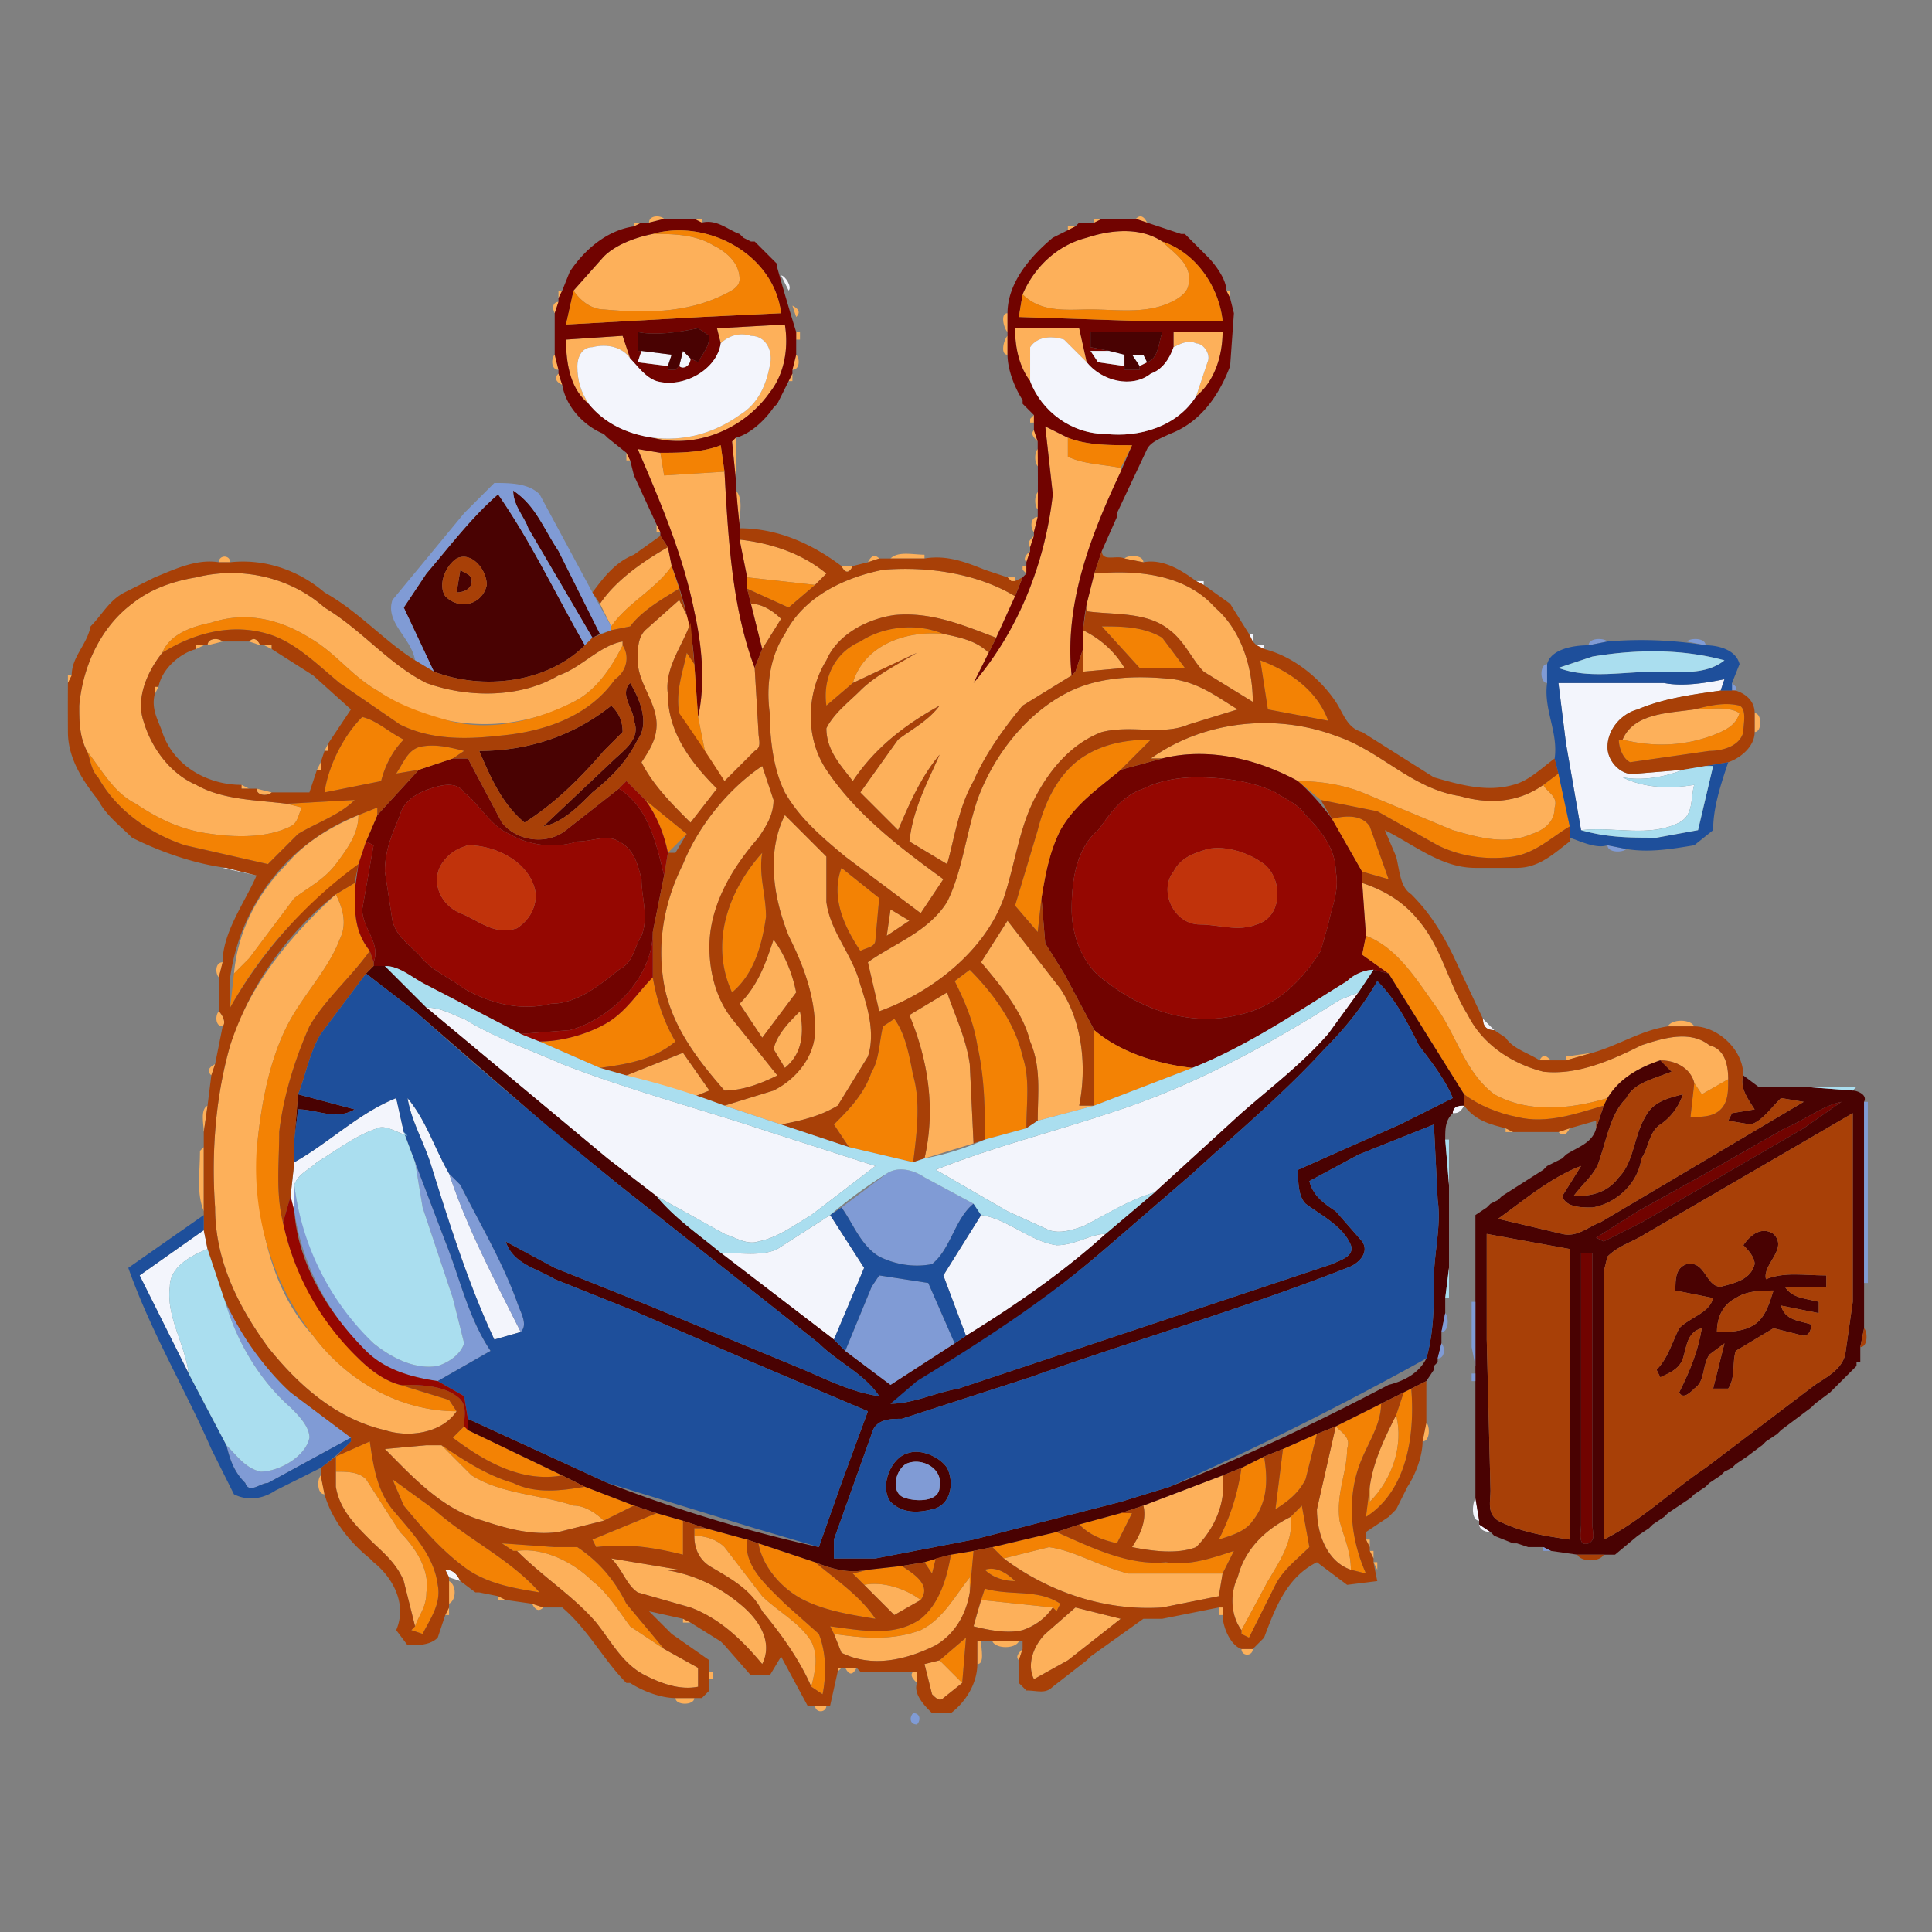 <svg width="683" height="683" viewBox="0 0 512 512" xmlns="http://www.w3.org/2000/svg"><rect x="0" y="0" width="512" height="512" fill="#808080" stroke="none"/><g fill="#fdb05a"><path d="M172 59c0-2 3-2 4-1l-4 1zM184 58h2v1l-2-1zM290 58h2l-2 1v-1zM301 58c1-1 2-1 3 1l-3-1zM168 59h2l-2 1v-1zM283 60h2l-2 1v-1zM288 63c6-2 14-3 20 1 3 3 8 6 7 11 0 3-4 5-7 6-6 2-13 1-19 1s-13 1-18-4c3-7 9-13 17-15zM160 68c3-3 8-5 13-6 5 0 11 0 16 3 4 2 7 5 7 9 0 2-2 3-4 4-10 5-21 5-32 4-3 0-6-2-8-5l8-9zM196 62zM313 62h0zM199 64h0zM318 66l2 2-2-2zM206 70v0zM148 77h1l-1 2v-2zM325 77h1v2l-1-2zM147 83c-1-2 0-3 1-3l-1 3zM210 81c2 1 2 2 1 3l-1-3zM267 88c-1-1-2-5 0-5v5zM147 93a395 395 0 000 0zM190 87l18-1c1 6 0 13-4 18-7 10-20 15-31 12 8 1 16-1 23-6 5-3 7-8 8-13 1-4-1-8-5-8-3-1-6 0-8 2l-1-4zM269 87h17l2 9-6-6c-3-1-7-1-9 2v9c-3-4-4-9-4-14zM211 88h1v2h-1v-2zM311 88h13c0 6-2 13-7 17l3-9c1-2-1-5-3-5-2-1-4 0-6 1v-4zM150 90l15-1 2 6c-2-3-6-4-10-3-3 0-4 3-4 5 0 4 1 7 3 10-5-4-6-11-6-17zM267 89v5c-2 0-1-4 0-5zM147 94l1 4c-2 0-2-3-1-4zM210 98l1-4c1 1 1 4-1 4zM148 99l1 3c-2-1-2-2-1-3zM209 101l1-2v2h-1zM271 106v0zM205 108l1-1-1 1zM274 110v2h-1v-1l1-1zM277 113l6 3v5c4 2 9 2 14 3v1c-8 17-15 35-13 54l-13 8c-5 6-10 13-13 20-4 7-5 15-7 22l-10-6c1-9 5-16 8-23-5 6-8 13-11 20l-10-10 10-14c4-3 8-5 11-9-9 5-17 11-23 20-3-4-7-8-7-14 2-4 6-7 9-10 4-4 10-7 15-10l-17 8c3-10 14-14 24-13 5 1 9 2 12 5l-4 8c12-14 19-32 21-50l-2-18z"/><path d="M274 114l1 3c-1-1-2-2-1-3zM160 115l1 1-1-1zM194 117l1-1v11l-1-10zM169 119l6 1 1 6 16-1c1 18 2 36 8 52l1 17c0 2 1 4-1 5l-8 8-5-7-2-10c2-9 1-19-1-28-3-15-9-29-15-43zM275 119l1 5c-2 0-2-4-1-5zM166 120l1 2h-1v-2zM195 130c2 2 1 6 1 9l-1-9zM275 135c-1-1-1-5 1-5l-1 5zM296 137v-1 1zM274 141c-1-1-1-4 1-4l-1 4z"/><path d="M174 139l1 2h-1v-2zM196 139v0zM273 145c-1-1 0-2 1-3l-1 3zM196 143c9 1 17 4 23 9l-3 3-18-2-2-10zM159 160c4-6 11-11 18-15l1 5c-4 6-12 10-16 16l-3-6zM272 149c-1-1 0-2 1-3l-1 3zM236 148c2-2 6-1 9-1v1h-9zM58 149c0-2 3-2 3 0h-3zM230 149c1-2 2-2 3-1l-3 1zM298 148c1-1 5-1 5 1l-5-1zM223 150h3c-1 2-2 2-3 0zM271 150h1v2l-1-1v-1zM208 168c5-10 16-15 26-17 12-1 25 1 35 7l-5 11c-8-3-17-7-27-6-7 1-15 5-18 12-5 8-6 20 0 29 8 12 20 21 31 29l-6 9-20-15c-6-5-12-10-16-17-3-6-4-14-4-21-1-7 0-15 4-21zM52 153c12-3 25 0 34 8 10 6 17 15 27 20 11 4 25 4 35-2 6-2 11-8 17-9v1c-3 6-7 12-13 15a50 50 0 01-52-3c-7-4-11-10-18-14-8-5-17-7-26-4-5 1-11 3-13 8-4 5-7 12-5 18 2 7 7 14 14 17 7 4 16 4 24 5l4 1c-1 2-1 4-3 5-6 3-14 3-21 2-8-1-14-4-20-8-6-3-9-9-13-14-2-4-2-8-2-12 1-11 6-21 14-27 5-4 11-6 17-7zM290 152c11-1 24 0 32 9 7 6 10 16 10 25l-13-8c-3-3-5-8-9-11-6-5-15-4-22-5v-2l2-8zM267 153h2v1h-1l-1-1zM171 167l9-8 2 4 1 2c-2 6-7 12-6 19 0 10 6 18 13 25l-7 9c-5-5-10-10-13-16 2-3 4-6 4-10 0-6-5-11-5-17 0-3 0-6 2-8zM199 160c3 0 6 2 8 4l-5 8-3-12zM287 167c4 2 8 5 11 10l-11 1v-6-5z"/><path d="M55 171c0-2 3-2 4-1l-4 1zM66 170c1-1 2-1 3 1l-3-1zM52 171h2l-2 1v-1zM70 171h2v1l-2-1zM18 179h1l-1 2v-2zM282 184c9-5 20-5 29-4 7 1 12 5 17 8l-13 4c-7 3-15 0-23 2-8 3-14 10-18 18s-5 17-8 26c-5 14-19 25-33 30l-3-13c7-5 16-8 21-16 4-8 5-18 8-27 4-11 12-22 23-28zM41 182h1l-1 2v-2zM18 194v-10 10zM430 196c3-7 12-7 19-8 4 0 9-1 12 1-1 3-3 4-5 5-9 4-18 4-26 2zM465 189c2 0 2 5 0 5v-5z"/><path d="M305 201c14-10 33-12 49-6 12 4 20 14 33 16 7 2 15 2 22-3 1 2 4 3 3 6 0 4-3 6-6 7-7 3-14 1-21-1l-24-10c-5-2-11-3-17-3-11-6-24-9-36-6h-3zM86 199l1-2v2h-1zM84 204l1-2v2h-1zM181 229c4-10 12-20 21-26l3 9c0 4-2 7-4 10-7 8-13 18-13 29 0 7 2 14 6 19l12 15c-4 2-9 4-14 4-7-8-14-17-16-28s0-22 5-32zM64 208l2 1h-2v-1zM68 209l4 1c-1 1-4 1-4-1zM76 229c5-6 12-10 19-13 0 5-3 9-6 13s-7 6-11 9l-12 16-4 4c1-11 6-21 14-29z"/><path d="M209 248c-4-10-6-22-1-32l11 11v12c1 8 7 14 9 22 2 6 4 13 2 19l-8 13c-5 3-10 4-15 5l-15-5 13-4c6-3 11-9 11-16 0-9-3-17-7-25zM391 230zM361 234c6 2 11 5 15 10 6 7 8 17 13 25 4 8 12 13 20 15 9 1 18-3 26-7 6-2 13-4 18 0 4 1 5 5 5 9l-7 4-2-3c-1-4-5-6-9-6-6 2-11 5-14 10-10 3-21 4-30-1-8-6-10-16-16-24-5-7-10-15-18-18l-1-14zM61 277c5-16 16-29 28-40 2 4 3 8 1 12-3 8-10 15-14 23-5 10-7 22-8 33 0 17 3 36 15 49 9 12 23 20 38 20-4 6-13 7-19 5-13-3-23-12-31-22-8-11-14-23-14-37-1-14 0-29 4-43zM236 241l5 3-6 4 1-7zM267 244l14 18c6 9 7 21 5 31h4l-15 4c0-7 1-14-2-21-2-8-8-15-13-21l7-11z"/><path d="M205 249c3 4 5 9 6 14l-9 12-6-9c5-5 7-11 9-17zM58 259c-1-1-1-4 1-4l-1 4zM241 269l10-6c2 6 5 12 6 19l1 21-13 4c3-13 1-26-4-38zM58 268c1 1 2 3 1 4-2 0-2-3-1-4zM205 278c1-4 4-7 7-10 1 5 1 11-4 15l-3-5zM442 272c1-2 6-2 7 0h-7zM166 285l15-6 7 10-5 2-17-6zM415 280l7-1-7 2v-1zM408 281c1-2 2-1 3 0h-3zM56 285c-1-1-1-2 1-3l-1 3zM54 300c0-2-1-6 1-7l-1 7zM399 299l2 1h-2v-1zM413 300l3-1c-1 2-2 2-3 1zM53 305l1-1v17c-2-5-1-10-1-16zM370 375c2 8-1 17-7 23v-4c1-7 4-13 7-19zM377 382l1-5c1 1 1 5-1 5zM354 378c2 2 4 3 3 6 0 6-3 12-2 19 1 4 3 8 3 13-6-2-9-9-9-16l5-22zM113 383h4l8 8c8 5 18 5 27 8 3 0 6 2 8 4l-12 3c-7 1-14-1-20-3-11-3-19-12-26-19l11-1zM89 390c3 0 6 0 8 2l9 14c4 4 8 10 7 16 0 4-2 6-3 9l-3-12c-2-5-6-8-9-11-4-4-8-8-9-14v-4zM85 391l1 5c-2 0-2-4-1-5zM303 399l21-8c1 7-2 14-7 19-5 2-12 1-17 0 2-3 4-7 3-11zM368 402l2-2-2 2zM328 418c2-8 8-13 14-16 1 6-3 12-6 17l-7 13c-3-4-3-10-1-14zM184 407c3 0 6 1 8 3l10 13c4 4 10 7 13 12 2 4 1 8 0 12-3-7-8-14-13-20-3-6-9-9-14-12-3-2-4-5-4-8zM362 408h1v2l-1-2zM266 413l12-3c7 1 13 5 21 7h25l-1 6-15 3c-15 1-30-4-42-13zM137 411c7-1 15 3 20 8 4 3 7 8 10 12l9 6 9 5v5c-5 1-10-1-14-3-6-3-9-9-13-14-6-7-14-12-21-19zM363 411h1v2l-1-2zM98 413l1 1-1-1z"/><path d="M162 413l18 3h-4c7 1 14 4 20 9 5 4 9 10 6 16-5-6-11-12-19-15l-14-4c-3-2-4-6-7-9zM364 414h1v2l-1-2zM244 432c6-3 9-9 13-14v4c-1 6-4 11-9 14-8 4-17 6-25 2l-2-5c7 1 15 2 23-1zM119 419c2 1 2 5 0 6v-6z"/><path d="M229 420c5-1 11 1 15 4l-7 4-8-8zM126 422h0zM132 423l2 1h-2v-1zM260 424l19 2c-2 3-5 5-8 6-4 1-9 0-13-1l2-7zM141 425l3 1c-1 1-2 1-3-1zM118 428l1-2v2h-1zM285 426l12 3-14 11-9 5c-2-4 0-9 3-12l8-7zM323 426h1v2h-1v-2zM181 429l2 1h-2v-1zM191 435zM259 435h1c0 2 1 6-1 6v-6zM263 435h7c-1 2-6 2-7 0zM270 440c-1-1 0-2 1-3l-1 3zM329 437h3c0 2-3 2-3 0zM288 440l1-1-1 1zM245 441l4-1 6 6-5 4c-1 1-2 0-3-1l-2-8zM222 442h1l-1 1v-1zM224 442h3c-1 2-2 2-3 0zM188 443h1v2h-1v-2zM228 443zM242 443h1v3c-1-1-2-2-1-3zM166 446h1-1zM179 450h5c0 2-5 2-5 0zM216 452h3c0 2-3 2-3 0zM251 454z"/></g><g fill="#710300"><path d="M176 58h8l2 1c4-1 7 2 10 3l1 1 2 1h1l6 6v1a667 667 0 005 17v6l-1 4v1l-1 2-3 6-1 1c-2 3-6 7-10 8l-1 1 1 10a161 161 0 001 12v4l2 10v3l1 4 3 12-2 5c-6-16-7-34-8-52l-1-7c-5 2-11 2-16 2l-6-1c6 14 12 28 15 43 2 9 3 19 1 28l-1-14a63 63 0 00-2-13 98 98 0 00-4-13l-1-5-2-3v-1l-1-2-6-13-1-4-1-2-5-4-1-1c-5-2-10-7-11-13l-1-3v-1l-1-4v-1-10l1-3v-1l1-2 2-5c4-6 10-11 17-12l2-1h2l4-1m-3 4c-5 1-10 3-13 6l-8 9-2 9 36-2 21-1c-2-16-20-25-34-21m17 25l1 4c-1 7-10 12-17 10-3-1-5-4-7-6l-2-6-15 1c0 6 1 13 6 17 4 5 10 8 17 9 11 3 24-2 31-12 4-5 5-12 4-18l-18 1m-21 1v5h1l-1 3 8 1v1h2l1-1c1 1 3 0 3-2l2 1c1-2 3-4 3-7l-3-2c-5 1-11 2-16 1zM292 58h9l3 1 9 3h1l4 4 2 2c2 2 5 6 5 9l1 2 1 4-1 14c-3 8-8 15-16 18-2 1-5 2-6 4l-8 17v1l-4 9-2 6-2 8a51 51 0 00-1 12l-2 6-1 1c-2-19 5-37 13-54l3-7c-6 0-12 0-17-2l-6-3 2 18c-2 18-9 36-21 50l4-8 2-4 5-11 2-5 1-1v-3l1-3v-1l1-3v-1l1-4a891 891 0 000-18v-2l-1-3v-2-2l-3-3v-1c-2-3-4-8-4-12v-6-5c0-8 6-15 12-20l4-2 2-1 1-1h4l2-1m-4 5c-8 2-14 8-17 15l-1 6 30 1h24c-1-9-7-18-16-21-6-4-14-3-20-1m-19 24c0 5 1 10 4 14 3 8 11 14 20 14 9 1 19-2 24-10 5-4 7-11 7-17h-13v4c-1 3-3 6-6 7-5 4-13 2-17-3l-2-9h-17m20 1v4l5 1h-5l2 3 7 1v1h4v-1l2-1c3-1 3-5 4-8h-19zM308 201c12-3 25 0 36 6a68 68 0 019 10l8 14v3l1 14-1 5 7 5-4-1c-2 0-5 1-7 3-13 8-26 17-41 23-9-1-19-4-26-10l-8-15-5-8-1-12c1-6 2-12 5-18 4-7 10-11 16-16l11-3m9 5c-5 0-10 1-14 3-6 2-9 7-12 11-6 5-7 14-7 21s3 15 9 19c10 8 23 12 35 9 10-2 17-9 22-17l2-7c1-5 3-9 2-14 0-6-4-11-8-15-2-3-5-4-8-6-6-3-14-4-21-4zM111 204l9-3h4l9 17c4 5 12 6 17 2l14-11c8 5 10 15 12 23l-3 15c0 12-11 23-22 26l-13 1-25-13c-4-2-7-5-11-5h-3v-1c2-5-3-9-3-14l3-17-2-1 3-7 11-12m3 5c-3 1-7 3-8 7-2 5-4 9-4 15l2 13c1 4 4 6 7 9 3 4 8 6 12 9 7 4 15 6 23 4 7 0 13-5 18-9 4-2 4-6 6-9 2-5 0-10 0-15-1-4-2-8-6-10-3-2-7 0-11 0-6 2-13 1-18-2-5-2-8-8-12-11-2-3-6-2-9-1zM473 299c5-2 10-6 15-7l-10 7-43 25-10 5-2-1 11-7 18-10 21-12zM419 332h3v72c0 2 1 4-1 5-3 1-2-3-2-5v-72z"/></g><g fill="#f38204"><path d="M173 62c14-4 32 5 34 21l-21 1-36 2 2-9c2 3 5 5 8 5 11 1 22 1 32-4 2-1 4-2 4-4 0-4-3-7-7-9-5-3-11-3-16-3zM308 64c9 3 15 12 16 21h-24l-30-1 1-6c5 5 12 4 18 4s13 1 19-1c3-1 7-3 7-6 1-5-4-8-7-11zM283 116c5 2 11 2 17 2a339 339 0 01-3 6c-5-1-10-1-14-3v-5zM175 120c5 0 11 0 16-2l1 7-16 1-1-6zM178 150l2 6c-5 3-10 6-13 10l-5 1v-1c4-6 12-10 16-16zM198 153l18 2-7 6-11-5v-3zM56 165c9-3 18-1 26 4 7 4 11 10 18 14 6 4 12 6 19 8 11 3 23 0 33-5 6-3 10-9 13-15 2 3 1 7-2 9-7 10-19 14-31 15-9 1-18 1-26-3l-16-11c-6-5-12-11-19-13-10-3-20 0-28 5 2-5 8-7 13-8zM228 170c6-4 15-5 22-2-10-1-21 3-24 13l-7 6c-1-7 2-14 9-17zM292 166c5 0 11 0 16 3l6 8h-12l-10-11zM182 173l2 3 1 14 2 10c-3-3-6-7-7-11-1-6 1-11 2-16zM334 175c8 3 15 8 18 16l-16-3-2-13zM449 188c4-1 8-2 12-1 2 1 1 5 1 7-1 4-6 5-9 5l-21 3c-2-1-3-4-3-6h1c8 2 17 2 26-2 2-1 4-2 5-5-3-2-8-1-12-1zM96 190c4 1 7 4 11 6-3 3-5 7-6 11l-15 3c1-7 5-15 10-20zM288 200c5-3 11-4 17-4l-8 8c-6 5-12 9-16 16-3 6-4 12-5 18l-1 9-6-7 6-20c2-8 6-16 13-20zM111 198c4-1 8 0 12 1l-3 2-9 3-6 1c2-3 3-6 6-7zM23 199c4 5 7 11 13 14 6 4 12 7 20 8 7 1 15 1 21-2 2-1 2-3 3-5l-4-1 18-1c-4 4-10 6-15 9l-8 8-22-5c-9-3-18-9-23-18-2-2-2-5-3-7zM409 208l4-3 3 14c-5 3-9 7-15 8-7 1-14 0-20-3l-16-9-15-3-6-5c6 0 12 1 17 3l24 10c7 2 14 4 21 1 3-1 6-3 6-7 1-3-2-4-3-6zM171 212l11 9a2741 2741 0 00-5 5c-1-5-3-10-6-14zM95 216l5-2v2l-3 7-2 6-16 14c-7 7-13 15-18 24l1-9 4-4 12-16c4-3 8-5 11-9s6-8 6-13zM353 217c4-1 8-1 10 2l5 14-7-2-8-14zM194 263c-6-13-1-27 8-37-1 6 1 11 1 17-1 7-3 15-9 20zM228 252c-4-6-8-14-5-22l10 8-1 11c0 2-2 2-4 3zM89 237l5-3v2c0 6 0 11 4 16-5 7-12 13-16 20-4 9-7 19-8 28 0 8-1 16 1 24 3 14 10 26 20 36 3 3 7 6 11 7l13 4 2 3c-15 0-29-8-38-20a73 73 0 01-15-49c1-11 3-23 8-33 4-8 11-15 14-23 2-4 1-8-1-12zM362 248c8 3 13 11 18 18 6 8 8 18 16 24 9 5 20 4 30 1l-1 2c-7 2-15 5-23 3-5-1-10-3-14-6l-10-16-10-16-7-5 1-5zM253 260l4-3c6 6 12 14 14 23 2 6 1 12 1 19l-11 3c0-8 0-16-2-25-1-6-3-11-6-17zM173 259c1 6 3 12 6 17-6 5-13 6-20 7l-16-7c6 0 13-2 18-5s8-8 12-12zM234 272l3-2c3 4 4 10 5 15 2 7 1 15 0 23l-17-4-4-6c4-4 8-8 10-14 2-3 2-8 3-12zM290 293v-20c7 6 17 9 26 10l-26 10zM451 290l7-4c0 3 0 6-2 8s-5 2-8 2l1-9 2 3zM372 369l2-1c1 12-1 27-12 34l1-8v4c6-6 9-15 7-23l2-6z"/><path d="M354 378l12-6c0 6-4 11-6 17-3 9-2 19 2 28l-4-1c0-5-2-9-3-13-1-7 2-13 2-19 1-3-1-4-3-6zM120 381l3-3 1 1 25 12c-11 2-21-4-29-10zM340 384l9-4-3 12c-2 4-5 6-8 8l2-16zM89 386l9-4c1 7 2 13 6 18 5 6 11 12 12 20 1 5-2 9-4 13l-3-1 1-1c1-3 3-5 3-9 1-6-3-12-7-16l-9-14c-2-2-5-2-8-2a132 132 0 000-4z"/><path d="M117 383c6 4 12 8 19 10 6 3 13 2 19 1l13 5-8 4c-2-2-5-4-8-4-9-3-19-3-27-8l-8-8zM329 389l6-3c1 6 1 12-3 17-2 3-6 4-9 5 3-6 5-12 6-19zM104 392l11 8c9 8 20 13 28 22-6-1-13-2-19-6-7-5-12-11-17-17l-3-7zM342 402l3-3 2 11c-3 3-7 6-9 10l-7 14-2-1v-1l7-13c3-5 7-11 6-17zM157 408l17-7 7 2v9c-8-2-15-3-23-2l-1-2zM286 404l11-3h3l-4 8c-4-1-7-2-10-5zM184 405h3l11 3c-1 7 5 12 10 17l9 8c2 5 2 11 1 16l-3-2c1-4 2-8 0-12-3-5-9-8-13-12l-10-13c-2-2-5-3-8-3v-2z"/><path d="M263 410l17-4c9 4 19 9 29 8 6 1 12-1 18-3l-3 6h-25c-8-2-14-6-21-7l-12 3-3-3zM133 409l14 1h6c6 4 10 9 13 15l10 12-9-6c-3-4-6-9-10-12-5-5-13-9-20-8h-1l-3-2zM201 409l15 5c6 5 12 9 16 15-6-1-13-2-19-5s-11-9-12-15z"/><path d="M252 412l6-1-1 11v-4c-4 5-7 11-13 14-8 3-16 2-23 1l-1-2c8 1 17 3 24-2 5-4 7-11 8-17z"/><path d="M245 414l3-1-1 4-2-3zM230 416l9-1c3 2 8 5 5 9-4-3-10-5-15-4l-3-3 4-1zM261 416c3-1 6 1 8 3-3 0-6-1-8-3zM261 421c7 2 14 0 20 4l-1 2-1-1-19-2 1-3zM249 440l7-6-1 12-6-6z"/></g><g fill="#f3f5fc"><path d="M207 73c1 0 3 3 2 4l-2-4zM191 91c2-2 5-3 8-2 4 0 6 4 5 8-1 5-3 10-8 13-7 5-15 7-23 6-7-1-13-4-17-9-2-3-3-6-3-10 0-2 1-5 4-5 4-1 8 0 10 3 2 2 4 5 7 6 7 2 16-3 17-10zM273 92c2-3 6-3 9-2l6 6c4 5 12 7 17 3 3-1 5-4 6-7 2-1 4-2 6-1 2 0 4 3 3 5l-3 9c-5 8-15 11-24 10-9 0-17-6-20-14v-9z"/><path d="M170 93l8 1-1 3-8-1 1-3zM289 93h5l4 1v3l-7-1-2-3zM180 97l1-4 2 2c0 2-2 3-3 2zM300 94h3l1 2-2 1-2-3zM317 154h2v1l-2-1zM331 168h1v2l-1-2zM333 171h2v1l-2-1zM441 181c5 1 11 0 16-1l-1 3c-7 1-15 2-22 5-4 1-8 5-8 10 0 4 4 8 8 7l12-1c-5 2-11 3-16 2 6 3 13 3 19 2-1 3 0 8-4 10-8 4-17 1-26 2l-4-23-2-16h28zM60 230l8 2-9-2h1zM355 265l5-2-8 11c-7 8-15 14-23 21l-23 21c-7 2-13 6-19 9-3 1-6 2-9 1l-11-5-19-11c15-6 31-10 46-15 22-7 42-18 61-30zM113 267c4 0 7 2 10 3 8 5 17 8 26 12 18 7 37 12 55 18l28 9-17 13c-5 3-9 6-14 7-3 1-6-1-9-2l-18-10-13-10-48-40zM393 270l3 3c-2 0-3-1-3-3zM78 308c9-5 17-13 27-17l2 9 1 1c-3-1-6-3-8-2-6 2-11 6-16 9-2 2-5 3-6 6v7l-1-4 1-9zM108 291c5 6 7 13 11 20 5 15 12 28 19 42l-7 2c-7-15-12-31-17-47-2-6-5-11-6-17zM385 295c0-2 2-2 3-2-1 2-2 2-3 2z"/><path d="M206 331l14-9 9 14-8 19-30-23c5 0 11 1 15-1zM260 322c7 1 13 7 20 8 5 0 9-3 13-3-11 10-24 19-37 27l-6-16 10-16zM37 338l17-12 1 5c-5 2-10 5-10 10-1 8 4 15 5 23l-13-26zM391 397l1 6c-2 0-2-4-1-6zM392 404l3 2c-2 0-3-1-3-2zM118 416c2 0 3 1 4 3l-3-1-1-2z"/></g><g fill="#490202"><path d="M169 88c5 1 11 0 16-1l3 2c0 3-2 5-3 7l-2-1-2-2-1 4-1 1h-2v-1l1-3-8-1h-1v-5zM289 88h19c-1 3-1 7-4 8l-1-2h-3l2 3v1h-4v-1-3l-4-1-5-1v-4zM140 140c-1-3-4-6-4-10 6 4 8 10 12 16l11 22-2 1-17-29zM113 152c6-7 12-15 19-21 9 13 15 26 23 40-10 10-27 12-40 7l-8-17 6-9m8-4c-3 2-5 7-3 10 4 4 10 2 11-3 0-4-4-9-8-7z"/><path d="M122 151c1 1 3 1 3 3s-2 3-4 3l1-6zM168 191c0-3-4-7-1-10 3 5 5 11 2 15-3 6-7 10-12 14-4 4-8 8-13 9l18-17c3-3 8-6 6-11z"/><path d="M127 199c13 0 25-4 35-12 2 2 3 4 3 7l-5 5c-6 7-13 14-21 19-6-5-9-12-12-19zM99 256h3l11 11 48 40 13 10c5 6 11 10 17 15l30 23 3 3 12 9 17-11 3-2c13-8 26-17 37-27l13-11 23-21c8-7 16-13 23-21l8-11 4-6 4 1 10 16 10 16v3c-1 0-3 0-3 2-2 2-2 4-2 7l1 12v22l-1 8v4l-1 5v3l-1 4v1l-1 1v1l-2 3-4 2-2 1-6 3-12 6-5 2-9 4-5 2-6 3-5 2-21 8-6 2-11 3-6 2-17 4-5 1-6 1a182 182 0 00-7 2l-6 1-9 1c-5 1-9 0-14-2l-15-5-3-1-11-3-6-2-7-2-6-2-13-5-6-3-25-12v-3l37 17a384 384 0 0056 17l6-17 7-19-33-14-30-13-20-8c-5-3-11-4-13-10l13 7 25 10 41 17c7 3 13 6 20 7-4-6-11-9-16-14l-53-42-16-13-38-33-13-10 2-2m266 4c-4 7-9 13-14 18-11 12-23 22-35 33l-22 19a420 420 0 01-58 42c6 0 12-3 18-4l99-33c2-1 6-2 5-5-2-5-8-8-12-11-2-2-2-6-2-9l27-12 14-7c-2-5-6-10-9-14-3-6-6-12-11-17m-5 46l-13 7c1 4 4 6 7 8l7 8c2 3-1 6-4 7-28 11-56 19-84 29l-34 11c-3 0-7 0-8 4l-10 28v5h11l26-5 39-10 13-4c20-8 39-17 58-27 4-1 8-3 10-7 2-7 2-14 2-21s2-14 1-21l-1-20-20 8zM426 291c3-5 8-8 14-10l3 3c-5 2-10 3-12 7-4 4-5 10-7 16-1 4-4 6-7 10 5 0 9-1 12-5 4-4 4-11 7-16 2-4 6-5 10-6-1 3-3 6-6 8s-3 6-5 9c-1 7-7 12-13 13-3 0-7 0-8-3l5-8c-8 3-15 9-22 14l17 4c4 1 7-2 10-3l54-32-6-1c-3 3-5 6-8 7l-6-1 1-2 6-1c-2-3-4-6-3-9l4 3h12l13 1c1 0 4 1 3 3v60l-1 5v4h-1v1l-6 6-1 1-4 3-1 1-8 6-1 1-3 2-1 1a190 190 0 00-4 3l-3 2-1 1-2 1-1 1-3 2-1 1-3 2-1 1-6 4-1 1-3 2-1 1a208 208 0 00-3 2l-6 5h-1-9l-7-1-2-1h-3-1l-3-1h-1l-5-2-1-1-3-2v-1l-1-6v-31-2-2-17-23l3-2 1-1 2-1 1-1 11-7 1-1 4-2 1-1c3-2 7-3 8-7l2-6 1-2m47 8l-21 12-18 10-11 7 2 1 10-5 43-25 10-7c-5 1-10 5-15 7m6 3l-43 25c-3 2-7 3-10 6l-1 4v71c10-5 18-13 27-19l29-22c3-2 7-4 8-8l2-14v-34-16l-12 7m-85 25v28l1 40c0 3-1 6 2 8 6 3 12 4 19 5v-15-62l-22-4m25 5v72c0 2-1 6 2 5 2-1 1-3 1-5v-72h-3zM78 302l1-12 15 4c-5 3-10 0-15 0l-1 8z"/><path d="M462 330c2-3 5-5 8-3 4 4-3 8-2 12 5-2 10-1 16-1v3h-11c2 3 5 3 9 4v3l-10-2c1 4 5 4 8 5 0 2-1 3-2 3l-8-2-10 6c-1 3 0 7-2 10h-4l3-12-4 3c-2 3-1 7-4 9-1 1-3 3-4 1 3-6 5-11 6-17-4 1-4 5-5 8s-4 4-6 5l-1-2c3-3 4-7 6-11 3-3 8-4 9-8l-10-2c0-3 0-6 3-7 5-1 5 6 9 6 4-1 8-2 9-6 0-2-2-4-3-5m-2 14c-4 2-5 6-5 9 3 0 7 0 10-2s4-6 5-9c-3 0-7 0-10 2zM241 385c3-1 8 1 10 4 2 4 1 10-4 11-4 1-8 1-11-2-3-4 0-12 5-13m-1 3c-3 2-4 8 0 9 3 1 9 1 9-3 1-5-5-8-9-6z"/></g><g fill="#809bd5"><path d="M131 128c4 0 9 0 12 3l14 26a419 419 0 005 9v1l-3 1-11-22c-4-6-6-12-12-16 0 4 3 7 4 10l17 29-2 2c-8-14-14-27-23-40-7 6-13 14-19 21l-6 9 8 17-5-3c-1-6-8-10-6-16l19-23 8-8zM421 171c0-2 4-2 5-1l-5 1zM447 170c1-1 5-1 5 1l-5-1zM410 181c-2 0-2-5 0-5v5zM459 183v-2l1 1v1h-1zM426 224l5 1c-1 1-5 1-5-1zM494 292h1v48h-1v-48zM414 307l1-1-1 1zM110 308l8 21c4 10 6 20 12 29l-14 8c-7-1-14-3-19-8a65 65 0 01-19-37v-7c2 16 10 31 21 42 5 4 11 7 17 6 3-1 6-3 7-6l-3-12-8-24-2-12zM409 310l1-1-1 1zM235 311c3-2 7-1 10 1l13 7c-5 4-6 12-11 16-5 1-10 0-14-2-5-3-7-9-10-13l12-9zM119 311l3 3c5 10 11 20 15 31 1 3 3 6 1 8-7-14-14-27-19-42zM397 318zM394 320l1-1-1 1zM231 341l2-3 13 2 7 16-17 11-12-9 7-17zM390 345h1v17l-1-5v-12zM60 346c5 8 10 17 17 23l16 12-22 12c-2 0-5 3-6 0-3-3-4-6-5-10 3 3 5 6 9 7 5 0 12-4 13-9 0-3-3-6-5-8-8-7-14-17-17-27zM382 353l1-5c1 1 1 5-1 5zM381 360l1-4c1 1 1 4-1 4zM492 361h0zM380 362l1-1-1 1zM492 362zM380 363zM390 364h1v2h-1v-2zM485 369l1-1-1 1zM480 373zM471 380zM467 383l1-1-1 1zM463 386zM240 388c4-2 10 1 9 6 0 4-6 4-9 3-4-1-3-7 0-9zM459 389l1-1-1 1zM456 391l1-1-1 1zM452 394l1-1-1 1zM448 397l1-1-1 1zM441 402l1-1-1 1zM437 405zM395 406l1 1-1-1zM434 407zM401 409h0zM405 410h0zM409 410l2 1h-2v-1zM427 412h1-1zM242 454c2 0 2 2 1 3-2 0-2-2-1-3z"/></g><g fill="#a84007"><path d="M196 140c10 0 19 4 27 10 1 2 2 2 3 0l4-1 3-1h12c6-1 11 1 16 3l6 2 1 1h1l2-1-2 5c-10-6-23-8-35-7-10 2-21 7-26 17-4 6-5 14-4 21 0 7 1 15 4 21 4 7 10 12 16 17l20 15 6-9c-11-8-23-17-31-29-6-9-5-21 0-29 3-7 11-11 18-12 10-1 19 3 27 6l-2 4c-3-3-7-4-12-5-7-3-16-2-22 2-7 3-10 10-9 17l7-6 17-8c-5 3-11 6-15 10-3 3-7 6-9 10 0 6 4 10 7 14 6-9 14-15 23-20-3 4-7 6-11 9l-10 14 10 10c3-7 6-14 11-20-3 7-7 14-8 23l10 6c2-7 3-15 7-22 3-7 8-14 13-20l13-8 1-1 2-6v6l11-1c-3-5-7-8-11-10l1-7v2c7 1 16 0 22 5 4 3 6 8 9 11l13 8c0-9-3-19-10-25-8-9-21-10-32-9l2-6c0 3 4 1 6 2l5 1c5-1 10 2 14 5l2 1 7 5 5 8 1 2 1 1 2 1c8 2 15 8 19 14 2 3 3 7 7 8l19 12c7 2 14 4 21 2 4-1 7-4 11-7l1 4-4 3c-7 5-15 5-22 3-13-2-21-12-33-16-16-6-35-4-49 6h3l-11 3 8-8c-6 0-12 1-17 4-7 4-11 12-13 20l-6 20 6 7 1-9 1 12 5 8 8 15v20h-4c2-10 1-22-5-31l-14-18-7 11c5 6 11 13 13 21 3 7 2 14 2 21l-3 2c0-7 1-13-1-19-2-9-8-17-14-23l-4 3c3 6 5 11 6 17 2 9 2 17 2 25l-3 1-1-21c-1-7-4-13-6-19l-10 6c5 12 7 25 4 38l-3 1c1-8 2-16 0-23-1-5-2-11-5-15l-3 2c-1 4-1 9-3 12-2 6-6 10-10 14l4 6-18-6c5-1 10-2 15-5l8-13c2-6 0-13-2-19-2-8-8-14-9-22v-12l-11-11c-5 10-3 22 1 32 4 8 7 16 7 25 0 7-5 13-11 16l-13 4-9-2 5-2-7-10-15 6-7-2c7-1 14-2 20-7-3-5-5-11-6-17v-12l3-15 1-6h2l3-5-11-9-5-5-2 2-14 11c-5 4-13 3-17-2l-9-17h-4l3-2c-4-1-8-2-12-1-3 1-4 4-6 7l6-1-11 12v-2l-5 2a54 54 0 00-34 43v8a121 121 0 0134-38 180 180 0 00-1 5l-5 3a85 85 0 00-28 40c-4 14-5 29-4 43 0 14 6 26 14 37 8 10 18 19 31 22 6 2 15 1 19-5l-2-3-13-4c5 0 11 0 15 3 3 2 2 5 2 8l-3 3c8 6 18 12 29 10l6 3c-6 1-13 2-19-1-7-2-13-6-19-10h-4l-11 1c7 7 15 16 26 19 6 2 13 4 20 3l12-3 8-4 6 2-17 7 1 2c8-1 15 0 23 2v-9l6 2h-3v2c0 3 1 6 4 8 5 3 11 6 14 12 5 6 10 13 13 20l3 2c1-5 1-11-1-16l-9-8c-5-5-11-10-10-17l3 1c1 6 6 12 12 15s13 4 19 5c-4-6-10-10-16-15 5 2 9 3 14 2l-4 1 3 3 8 8 7-4c3-4-2-7-5-9l6-1 2 3 1-4 4-1c-1 6-3 13-8 17-7 5-16 3-24 2l1 2 2 5c8 4 17 2 25-2 5-3 8-8 9-14l1-11 5-1 3 3c12 9 27 14 42 13l15-3 1-6 3-6c-6 2-12 4-18 3-10 1-20-4-29-8l6-2c3 3 6 4 10 5l4-8h-3l6-2c1 4-1 8-3 11 5 1 12 2 17 0 5-5 8-12 7-19l5-2c-1 7-3 13-6 19 3-1 7-2 9-5 4-5 4-11 3-17l5-2-2 16c3-2 6-4 8-8l3-12 5-2-5 22c0 7 3 14 9 16l4 1c-4-9-5-19-2-28 2-6 6-11 6-17l6-3-2 6c-3 6-6 12-7 19l-1 8c11-7 13-22 12-34l4-2v11l-1 5c0 4-2 9-4 12l-3 6-2 2-6 4v2l1 2v1l1 2v1a160 160 0 001 5l-8 1-8-6c-8 4-11 12-14 20l-3 3h-3c-3-1-5-6-5-9v-2h-1l-15 3h-5l-14 10-1 1-9 7c-2 2-4 1-7 1l-2-2v-6l1-3v-2h-12v6c0 5-3 10-7 13h-5c-2-2-5-5-4-8v-3h-15l-1-1h-5v1l-2 9h-4-2l-7-13-3 5h-5l-7-8-1-1-8-5-2-1-9-2 6 6 10 7v8l-2 2h-7c-4 0-9-2-12-4h-1c-6-6-10-14-17-20h-5l-3-1-7-1-2-1-5-1h-1l-4-3c-1-2-2-3-4-3l1 2v8l-1 2-2 6c-2 2-5 2-8 2l-3-4c3-7-1-14-6-18l-1-1c-5-4-10-10-12-17l-1-5v-2l4-3v8c1 6 5 10 9 14 3 3 7 6 9 11l3 12-1 1 3 1c2-4 5-8 4-13-1-8-7-14-12-20-4-5-5-11-6-18l-9 4 4-4v-1l-16-12a76 76 0 01-22-38l-1-5v-5-17-4l1-7 1-8 1-3 2-10c1-1 0-3-1-4v-9l1-4c0-8 6-16 9-23l-8-2c-8-1-17-4-25-8-3-3-7-6-9-10-4-5-8-11-8-18a1295 1295 0 010-13l1-2c0-5 4-8 5-13 3-3 5-7 9-9l8-4c5-2 11-5 17-4h3c9-1 18 2 25 8 9 5 16 13 24 18l5 3c13 5 30 3 40-7l2-2a195 195 0 005-2l5-1c3-4 8-7 13-10l2 7-2-4-9 8c-2 2-2 5-2 8 0 6 5 11 5 17 0 4-2 7-4 10 3 6 8 11 13 16l7-9c-7-7-13-15-13-25-1-7 4-13 6-19l1 11-2-3c-1 5-3 10-2 16a488 488 0 0112 18l8-8c2-1 1-3 1-5l-1-17 2-5 5-8c-2-2-5-4-8-4l-1-4 11 5 7-6 3-3c-6-5-14-8-23-9v-3M52 153c-6 1-12 3-17 7-8 6-13 16-14 27 0 4 0 8 2 12 1 2 1 5 3 7 5 9 14 15 23 18l22 5 8-8c5-3 11-5 15-9l-18 1c-8-1-17-1-24-5-7-3-12-10-14-17-2-6 1-13 5-18 8-5 18-8 28-5 7 2 13 8 19 13l16 11c8 4 17 4 26 3 12-1 24-5 31-15 3-2 4-6 2-9v-1c-6 1-11 7-17 9-10 6-24 6-35 2-10-5-17-14-27-20-9-8-22-11-34-8m240 13l10 11h12l-6-8c-5-3-11-3-16-3m-237 5h-1-2v1c-4 1-9 5-10 10h-1v2c-1 4 1 7 2 10 3 9 12 14 21 14v1h4c0 2 3 2 4 1h10l2-6h1v-2l1-3h1v-2l6-9-10-9-11-7v-1h-3c-1-2-2-2-3-1h-7c-1-1-4-1-4 1m279 4l2 13 16 3c-3-8-10-13-18-16m-52 9c-11 6-19 17-23 28-3 9-4 19-8 27-5 8-14 11-21 16l3 13c14-5 28-16 33-30 3-9 4-18 8-26s10-15 18-18c8-2 16 1 23-2l13-4c-5-3-10-7-17-8-9-1-20-1-29 4m-114 7c2 5-3 8-6 11l-18 17c5-1 9-5 13-9 5-4 9-8 12-14 3-4 1-10-2-15-3 3 1 7 1 10m-41 8c3 7 6 14 12 19 8-5 15-12 21-19l5-5c0-3-1-5-3-7-10 8-22 12-35 12m-31-9c-5 5-9 13-10 20l15-3c1-4 3-8 6-11-4-2-7-5-11-6m85 39c-5 10-7 21-5 32s9 20 16 28c5 0 10-2 14-4l-12-15c-4-5-6-12-6-19 0-11 6-21 13-29 2-3 4-6 4-10l-3-9c-9 6-17 16-21 26m13 34c6-5 8-13 9-20 0-6-2-11-1-17-9 10-14 24-8 37m34-11c2-1 4-1 4-3l1-11-10-8c-3 8 1 16 5 22m8-11l-1 7 6-4-5-3m-31 8c-2 6-4 12-9 17l6 9 9-12c-1-5-3-10-6-14m0 29l3 5c5-4 5-10 4-15-3 3-6 6-7 10M104 392l3 7c5 6 10 12 17 17 6 4 13 5 19 6-8-9-19-14-28-22l-11-8m238 10c-6 3-12 8-14 16-2 4-2 10 1 14v1l2 1 7-14c2-4 6-7 9-10l-2-11-3 3m-209 7l3 2h1c7 7 15 12 21 19 4 5 7 11 13 14 4 2 9 4 14 3v-5l-9-5-10-12c-3-6-7-11-13-15h-6l-14-1m29 4c3 3 4 7 7 9l14 4c8 3 14 9 19 15 3-6-1-12-6-16-6-5-13-8-20-9h4l-18-3m99 3c2 2 5 3 8 3-2-2-5-4-8-3m0 5a155 155 0 00-3 10c4 1 9 2 13 1 3-1 6-3 8-6l1 1 1-2c-6-4-13-2-20-4m24 5l-8 7c-3 3-5 8-3 12l9-5 14-11-12-3m-36 14l-4 1 2 8c1 1 2 2 3 1l5-4 1-12-7 6z"/><path d="M175 142l2 3c-7 4-14 9-18 15l-2-3c3-4 6-8 11-10l7-5zM121 148c4-2 8 3 8 7-1 5-7 7-11 3-2-3 0-8 3-10m1 3l-1 6c2 0 4-1 4-3s-2-2-3-3zM456 183a38 38 0 014 0c3 1 5 3 5 6v5c0 4-4 7-7 8l-6 1-6 1-12 1c-4 1-8-3-8-7 0-5 4-9 8-10 7-3 15-4 22-5m-7 5c-7 1-16 1-19 8h-1c0 2 1 5 3 6l21-3c3 0 8-1 9-5 0-2 1-6-1-7-4-1-8 0-12 1zM350 212l15 3 16 9c6 3 13 4 20 3 6-1 10-5 15-8v4c-4 3-8 7-14 7h-11c-9 0-16-6-24-10l3 7c1 4 1 8 4 10 5 5 8 10 11 16l8 17c0 2 1 3 3 3l3 2c2 3 6 4 9 6h7l7-2c7-2 13-6 20-7h7c6 0 13 6 13 13-1 3 1 6 3 9l-6 1-1 2 6 1c3-1 5-4 8-7l6 1-54 32c-3 1-6 4-10 3l-17-4c7-5 14-11 22-14l-5 8c1 3 5 3 8 3 6-1 12-6 13-13 2-3 2-7 5-9s5-5 6-8c-4 1-8 2-10 6-3 5-3 12-7 16-3 4-7 5-12 5 3-4 6-6 7-10 2-6 3-12 7-16 2-4 7-5 12-7l-3-3c4 0 8 2 9 6l-1 9c3 0 6 0 8-2s2-5 2-8c0-4-1-8-5-9-5-4-12-2-18 0-8 4-17 8-26 7-8-2-16-7-20-15-5-8-7-18-13-25-4-5-9-8-15-10v-3l7 2-5-14c-2-3-6-3-10-2l-3-5zM98 252l1 3v1l-2 2-12 16c-3 5-4 11-6 16l-1 12v6l-1 9-2 7c-2-8-1-16-1-24 1-9 4-19 8-28 4-7 11-13 16-20z"/><path d="M388 290c4 3 9 5 14 6 8 2 16-1 23-3l-2 6v-2l-7 2-3 1h-12l-2-1c-4-1-8-2-11-6v-3zM479 302l12-7v50l-2 14c-1 4-5 6-8 8l-29 22c-9 6-17 14-27 19v-71l1-4c3-3 7-4 10-6l43-25m-17 28c1 1 3 3 3 5-1 4-5 5-9 6-4 0-4-7-9-6-3 1-3 4-3 7l10 2c-1 4-6 5-9 8-2 4-3 8-6 11l1 2c2-1 5-2 6-5s1-7 5-8c-1 6-3 11-6 17 1 2 3 0 4-1 3-2 2-6 4-9l4-3-3 12h4c2-3 1-7 2-10l10-6 8 2c1 0 2-1 2-3-3-1-7-1-8-5l10 2v-3c-4-1-7-1-9-4h11v-3c-6 0-11-1-16 1-1-4 6-8 2-12-3-2-6 0-8 3zM394 327l22 4v77c-7-1-13-2-19-5-3-2-2-5-2-8l-1-40v-28z"/><path d="M460 344c3-2 7-2 10-2-1 3-2 7-5 9s-7 2-10 2c0-3 1-7 5-9zM493 357l1-5c1 1 1 5-1 5zM418 412h7c-1 2-6 2-7 0z"/></g><g fill="#1e4f9b"><path d="M426 170a106 106 0 0126 1c3 0 8 1 9 5l-2 5v2h-3l1-3c-5 1-11 2-16 1h-28l2 16 4 23c7 2 13 2 20 2l11-2 4-17h-2l6-1c-2 6-4 12-4 18l-5 4c-6 1-12 2-18 1l-5-1c-3 1-7-1-10-2v-3l-3-14-1-4c1-7-3-13-2-20v-5c1-4 7-5 11-5l5-1m-4 4l-9 3c8 3 17 1 26 1 6 0 13 1 18-3-11-3-23-3-35-1zM85 274l12-16 13 10a1586 1586 0 0054 46l53 42c5 5 12 8 16 14-7-1-13-4-20-7l-41-17-25-10-13-7c2 6 8 7 13 10l20 8 30 13 33 14-7 19-6 17-17-5-39-12-37-17-1-6-7-4 14-8c-6-9-8-19-12-29l-8-21-3-8-2-9c-10 4-18 12-27 17v-6l1-8c5 0 10 3 15 0l-15-4c2-5 3-11 6-16m23 17c1 6 4 11 6 17 5 16 10 32 17 47l7-2c2-2 0-5-1-8-4-11-10-21-15-31l-3-3c-4-7-6-14-11-20zM365 260c5 5 8 11 11 17 3 4 7 9 9 14l-14 7-27 12c0 3 0 7 2 9 4 3 10 6 12 11 1 3-3 4-5 5l-99 33c-6 1-12 4-18 4l7-6c18-11 35-22 51-36l22-19c12-11 24-21 35-33 5-5 10-11 14-18z"/><path d="M360 306l20-8 1 20c1 7-1 14-1 21s0 14-2 21a878 878 0 01-68 34l-13 4-39 10-26 5h-11v-5l10-28c1-4 5-4 8-4l34-11c28-10 56-18 84-29 3-1 6-4 4-7l-7-8c-3-2-6-4-7-8l13-7m-119 79c-5 1-8 9-5 13 3 3 7 3 11 2 5-1 6-7 4-11-2-3-7-5-10-4zM220 322l3-2c3 4 5 10 10 13 4 2 9 3 14 2 5-4 6-12 11-16l2 3-10 16 6 16-3 2-7-16-13-2-2 3-7 17-3-3 8-19-9-14zM34 336l20-14v4l-17 12 13 26 10 19c1 4 2 7 5 10 1 3 4 0 6 0l22-12v1a68 68 0 01-8 7l-12 6c-3 2-7 3-11 1l-6-12c-7-16-16-31-22-48z"/></g><g fill="#aadeef"><path d="M422 174c12-2 24-2 35 1-5 4-12 3-18 3-9 0-18 2-26-1l9-3zM446 204l6-1h2l-4 17-11 2c-7 0-13 0-20-2 9-1 18 2 26-2 4-2 3-7 4-10-6 1-13 1-19-2 5 1 11 0 16-2zM102 256c4 0 7 3 11 5l25 13 5 2 16 7 7 2a211 211 0 0126 8l15 5 18 6 17 4 3-1a70 70 0 0016-5l11-3 3-2 15-4 26-10c15-6 28-15 41-23 2-2 5-3 7-3l-4 6-5 2c-19 12-39 23-61 30-15 5-31 9-46 15l19 11 11 5c3 1 6 0 9-1 6-3 12-7 19-9l-13 11c-4 0-8 3-13 3-7-1-13-7-20-8l-2-3-13-7c-3-2-7-3-10-1a126 126 0 00-15 11l-14 9c-4 2-10 1-15 1-6-5-12-9-17-15l18 10c3 1 6 3 9 2 5-1 9-4 14-7l17-13-28-9c-18-6-37-11-55-18-9-4-18-7-26-12-3-1-6-3-10-3l-11-11zM478 288h14l-1 1-13-1zM100 299c2-1 5 1 8 2l-1-1 3 8 2 12 8 24 3 12c-1 3-4 5-7 6-6 1-12-2-17-6a70 70 0 01-21-42c1-3 4-4 6-6 5-3 10-7 16-9zM383 302h1v12l-1-12zM45 341c0-5 5-8 10-10l5 15c3 10 9 20 17 27 2 2 5 5 5 8-1 5-8 9-13 9-4-1-6-4-9-7l-10-19c-1-8-6-15-5-23zM383 344l1-8v8h-1z"/></g><g fill="#950701"><path d="M317 206c7 0 15 1 21 4 3 2 6 3 8 6 4 4 8 9 8 15 1 5-1 9-2 14l-2 7c-5 8-12 15-22 17-12 3-25-1-35-9-6-4-9-12-9-19s1-16 7-21c3-4 6-9 12-11 4-2 9-3 14-3m3 19c-3 1-7 2-9 6-4 5 0 14 7 14 5 0 10 2 15 0 7-2 7-12 2-16-4-3-10-5-15-4zM164 209l2-2 5 5c3 4 5 9 6 14l-1 6c-2-8-4-18-12-23zM114 209c3-1 7-2 9 1 4 3 7 9 12 11 5 3 12 4 18 2 4 0 8-2 11 0 4 2 5 6 6 10 0 5 2 10 0 15-2 3-2 7-6 9-5 4-11 9-18 9-8 2-16 0-23-4-4-3-9-5-12-9-3-3-6-5-7-9l-2-13c0-6 2-10 4-15 1-4 5-6 8-7m10 15c-3 1-5 2-7 5-3 5 0 11 5 13s9 6 15 4c3-2 5-5 5-9-1-8-10-13-18-13zM95 229l2-6 2 1-3 17c0 5 5 9 3 14l-1-3c-4-5-4-10-4-16l1-7z"/><path d="M151 273c11-3 22-14 22-26v12c-4 4-7 9-12 12s-12 5-18 5l-5-2 13-1zM75 324l2-7 1 4c1 14 9 27 19 37 5 5 12 7 19 8l7 4 1 6v3l-1-1c0-3 1-6-2-8-4-3-10-3-15-3-4-1-8-4-11-7a70 70 0 01-20-36z"/></g><g fill="#c1330b"><path d="M124 224c8 0 17 5 18 13 0 4-2 7-5 9-6 2-10-2-15-4s-8-8-5-13c2-3 4-4 7-5zM320 225c5-1 11 1 15 4 5 4 5 14-2 16-5 2-10 0-15 0-7 0-11-9-7-14 2-4 6-5 9-6z"/></g></svg>